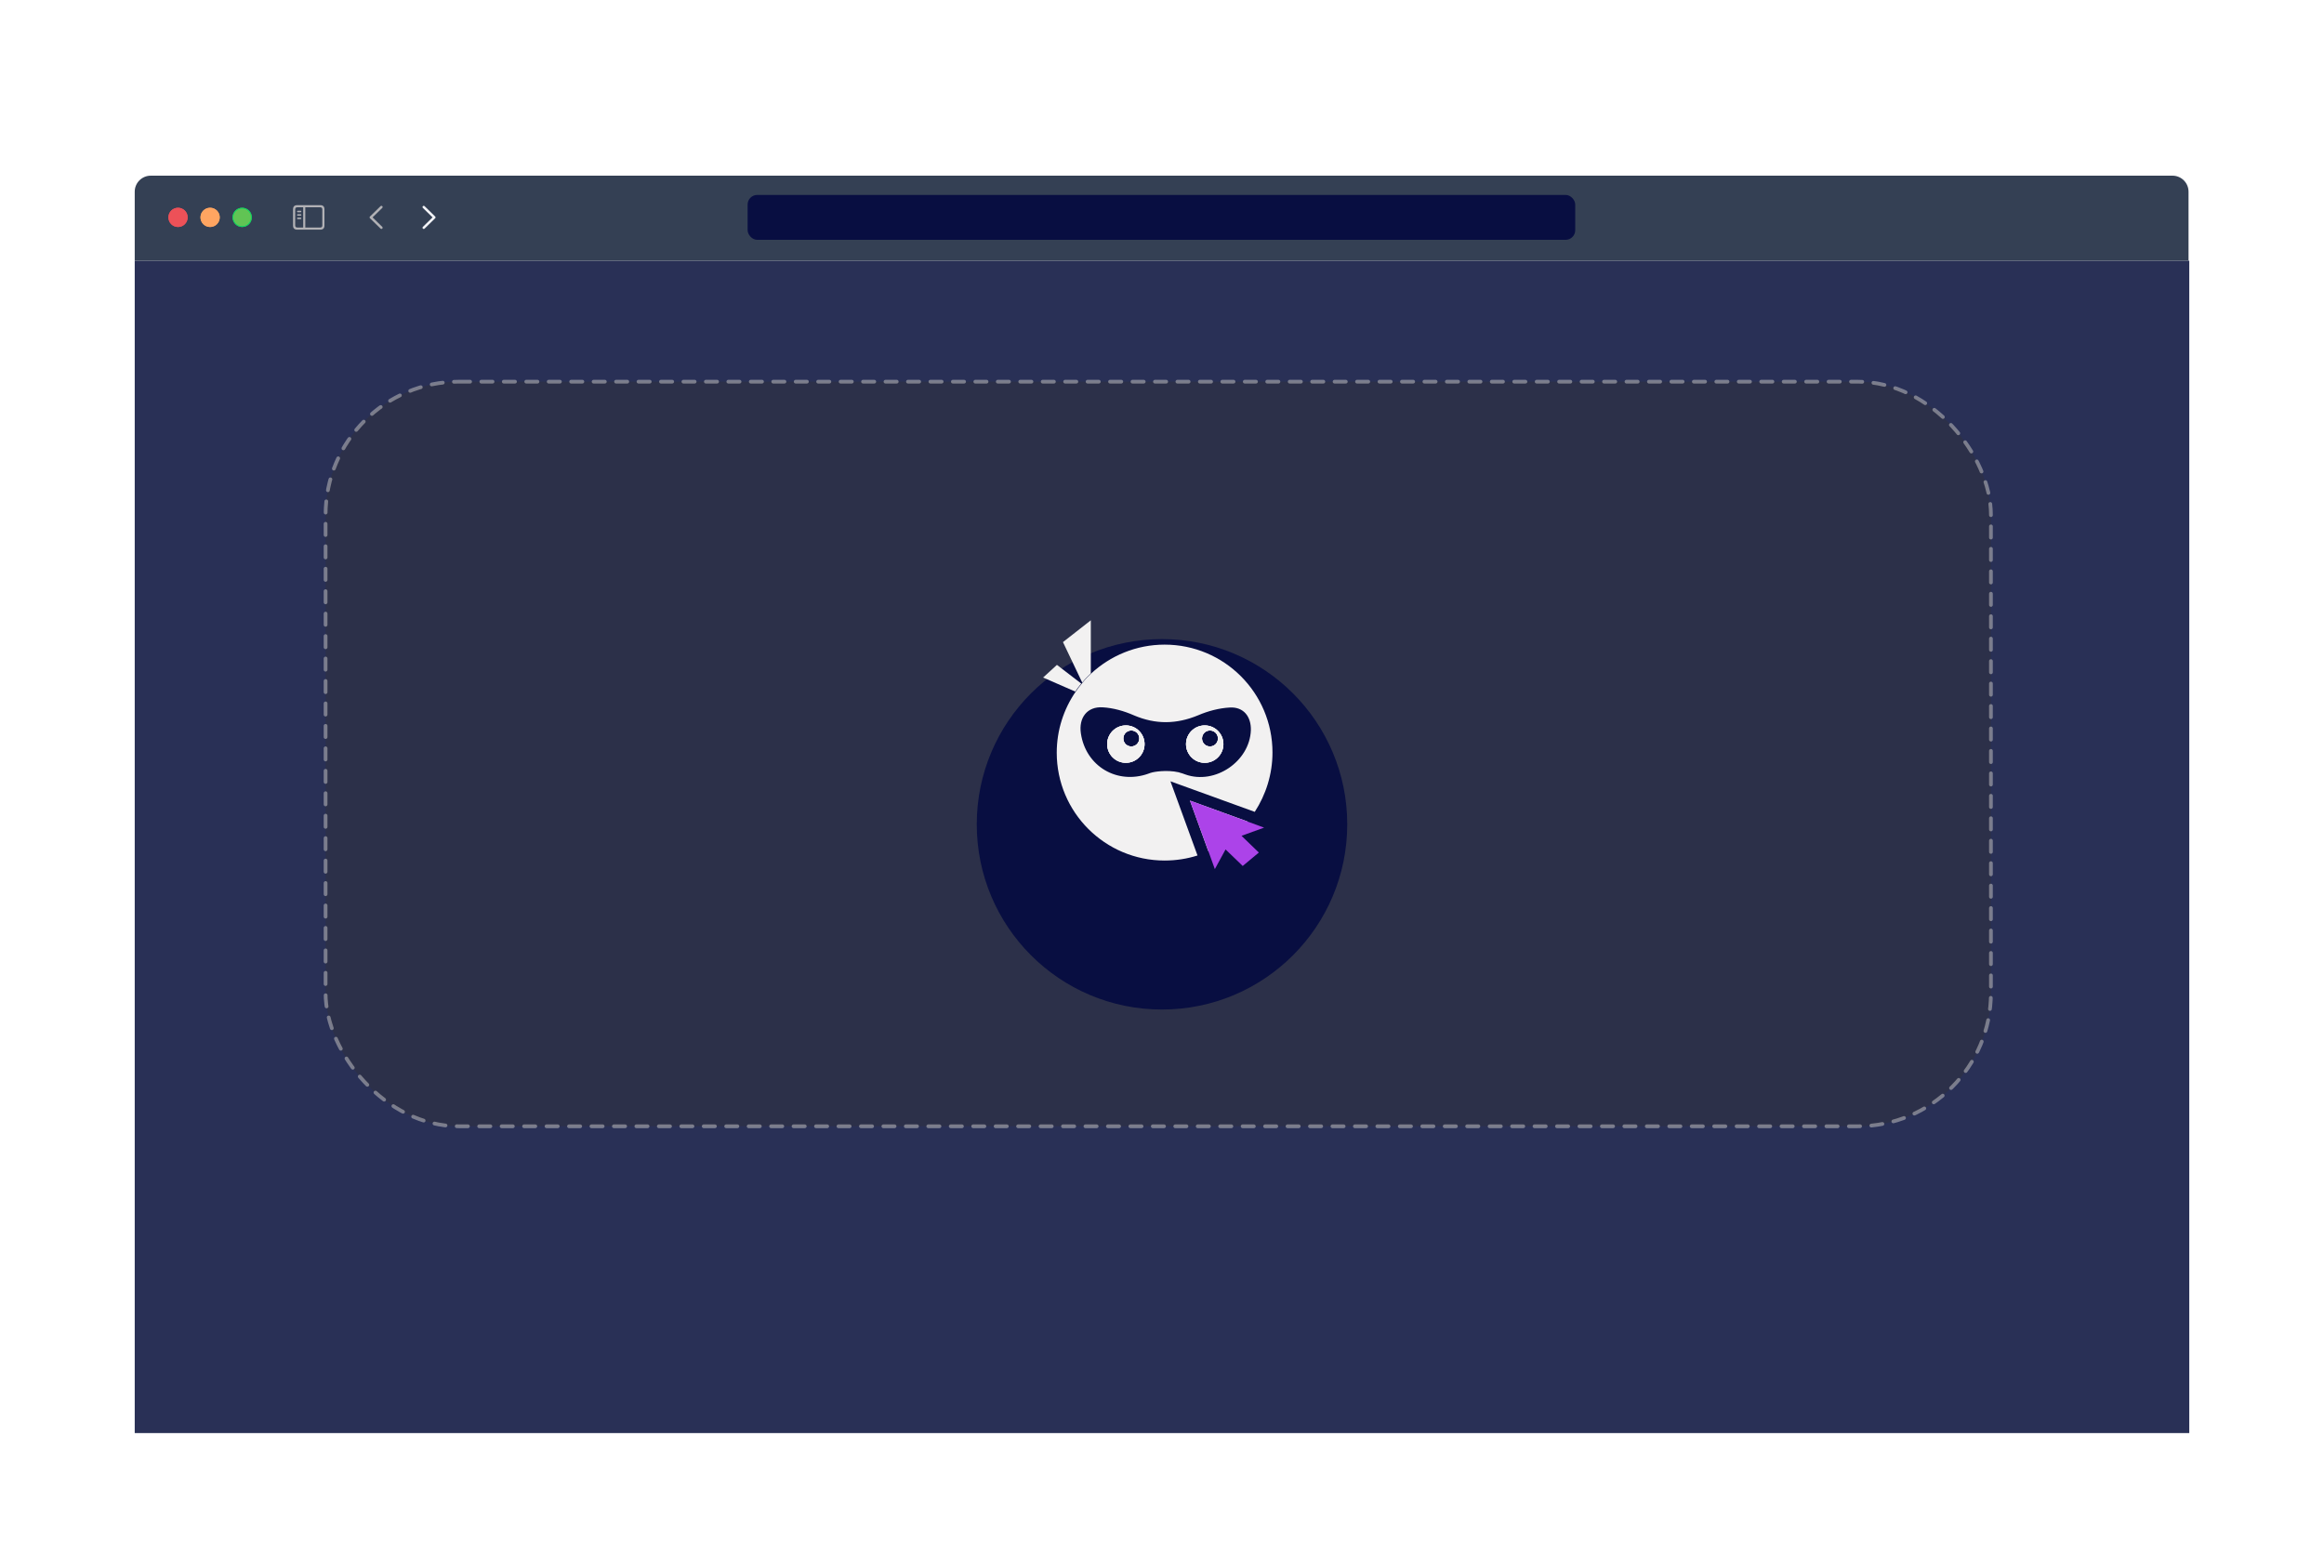 <svg width="621" height="419" viewBox="0 0 621 419" fill="none" xmlns="http://www.w3.org/2000/svg">
<g filter="url(#filter0_d_20_1797)">
<rect x="36" y="45.714" width="549" height="313.327" fill="#293056"/>
<path d="M36 27.286C36 24.919 37.919 23 40.286 23L580.517 23C582.883 23 584.802 24.919 584.802 27.286V45.714L36 45.714V27.286Z" fill="#344054"/>
<g clip-path="url(#clip0_20_1797)">
<path d="M101.684 37.138L98.863 34.385C98.796 34.317 98.76 34.235 98.76 34.146C98.76 34.054 98.799 33.965 98.867 33.908L101.684 31.151C101.745 31.09 101.823 31.055 101.915 31.055C102.1 31.055 102.239 31.197 102.239 31.382C102.239 31.468 102.204 31.553 102.147 31.613L99.557 34.146L102.147 36.679C102.204 36.74 102.239 36.822 102.239 36.91C102.239 37.096 102.1 37.234 101.915 37.234C101.823 37.234 101.745 37.199 101.684 37.138Z" fill="#B1B1B5"/>
<path d="M113.226 37.238C113.319 37.238 113.397 37.202 113.458 37.142L116.279 34.385C116.346 34.317 116.382 34.235 116.382 34.146C116.382 34.054 116.346 33.968 116.279 33.908L113.461 31.154C113.397 31.09 113.319 31.055 113.226 31.055C113.041 31.055 112.903 31.197 112.903 31.382C112.903 31.468 112.938 31.553 112.995 31.613L115.585 34.146L112.995 36.679C112.938 36.74 112.903 36.822 112.903 36.91C112.903 37.096 113.041 37.238 113.226 37.238Z" fill="#F3F4F8"/>
</g>
<path d="M79.423 37.426H85.578C86.325 37.426 86.695 37.056 86.695 36.324V31.98C86.695 31.247 86.325 30.877 85.578 30.877H79.423C78.68 30.877 78.306 31.244 78.306 31.98V36.324C78.306 37.06 78.68 37.426 79.423 37.426ZM79.43 36.854C79.075 36.854 78.879 36.665 78.879 36.295V32.008C78.879 31.639 79.075 31.45 79.43 31.45H81.017V36.854H79.43ZM85.57 31.45C85.923 31.45 86.122 31.639 86.122 32.008V36.295C86.122 36.665 85.923 36.854 85.57 36.854H81.576V31.45H85.57ZM80.33 32.77C80.441 32.77 80.533 32.674 80.533 32.571C80.533 32.464 80.441 32.371 80.33 32.371H79.569C79.462 32.371 79.366 32.464 79.366 32.571C79.366 32.674 79.462 32.77 79.569 32.77H80.33ZM80.33 33.691C80.441 33.691 80.533 33.595 80.533 33.488C80.533 33.382 80.441 33.293 80.33 33.293H79.569C79.462 33.293 79.366 33.382 79.366 33.488C79.366 33.595 79.462 33.691 79.569 33.691H80.33ZM80.33 34.609C80.441 34.609 80.533 34.52 80.533 34.413C80.533 34.307 80.441 34.214 80.33 34.214H79.569C79.462 34.214 79.366 34.307 79.366 34.413C79.366 34.52 79.462 34.609 79.569 34.609H80.33Z" fill="#B1B1B5"/>
<g filter="url(#filter1_i_20_1797)">
<path fill-rule="evenodd" clip-rule="evenodd" d="M47.571 36.714C48.991 36.714 50.143 35.563 50.143 34.143C50.143 32.723 48.991 31.571 47.571 31.571C46.151 31.571 45 32.723 45 34.143C45 35.563 46.151 36.714 47.571 36.714Z" fill="#ED5158"/>
</g>
<path d="M50.035 34.143C50.035 35.504 48.932 36.607 47.571 36.607C46.21 36.607 45.107 35.504 45.107 34.143C45.107 32.782 46.21 31.679 47.571 31.679C48.932 31.679 50.035 32.782 50.035 34.143Z" stroke="#ED5158" stroke-width="0.214"/>
<g filter="url(#filter2_i_20_1797)">
<path fill-rule="evenodd" clip-rule="evenodd" d="M56.143 36.714C57.563 36.714 58.714 35.563 58.714 34.143C58.714 32.723 57.563 31.572 56.143 31.572C54.723 31.572 53.572 32.723 53.572 34.143C53.572 35.563 54.723 36.714 56.143 36.714Z" fill="#FFA561"/>
</g>
<path d="M58.607 34.143C58.607 35.504 57.504 36.607 56.143 36.607C54.782 36.607 53.679 35.504 53.679 34.143C53.679 32.782 54.782 31.679 56.143 31.679C57.504 31.679 58.607 32.782 58.607 34.143Z" stroke="#FFA561" stroke-width="0.214"/>
<g filter="url(#filter3_i_20_1797)">
<path fill-rule="evenodd" clip-rule="evenodd" d="M64.715 36.714C66.135 36.714 67.286 35.563 67.286 34.143C67.286 32.723 66.135 31.572 64.715 31.572C63.295 31.572 62.143 32.723 62.143 34.143C62.143 35.563 63.295 36.714 64.715 36.714Z" fill="#61C454"/>
</g>
<path d="M67.179 34.143C67.179 35.504 66.076 36.607 64.715 36.607C63.354 36.607 62.251 35.504 62.251 34.143C62.251 32.782 63.354 31.679 64.715 31.679C66.076 31.679 67.179 32.782 67.179 34.143Z" stroke="#00D764" stroke-width="0.214"/>
<g clip-path="url(#clip1_20_1797)">
<rect x="199.776" y="28.143" width="221.143" height="12" rx="2.571" fill="#080E41"/>
</g>
</g>
<rect opacity="0.6" x="87" y="102" width="445" height="199" rx="35.615" fill="#2F3142" stroke="#B1B1B5" stroke-linecap="round" stroke-dasharray="3 3"/>
<g filter="url(#filter4_d_20_1797)">
<circle cx="310.5" cy="200.5" r="49.5" fill="#080E41"/>
</g>
<path d="M291.478 165.776V179.98C290.646 180.76 289.866 181.541 289.189 182.425L284.038 171.603L291.478 165.776Z" fill="#F2F1F1"/>
<path d="M282.425 177.691L288.929 182.685C288.357 183.362 287.836 184.038 287.316 184.819L278.731 181.073L282.425 177.691Z" fill="#F2F1F1"/>
<path d="M300.844 193.872C298.086 193.872 295.849 196.109 295.849 198.866C295.849 201.624 298.086 203.861 300.844 203.861C303.601 203.861 305.839 201.624 305.839 198.866C305.839 196.109 303.601 193.872 300.844 193.872ZM302.301 199.491C301.104 199.491 300.168 198.554 300.168 197.358C300.168 196.161 301.104 195.224 302.301 195.224C303.497 195.224 304.434 196.161 304.434 197.358C304.434 198.554 303.445 199.491 302.301 199.491Z" fill="#F2F1F1"/>
<path d="M321.915 193.872C319.158 193.872 316.921 196.109 316.921 198.866C316.921 201.624 319.158 203.861 321.915 203.861C324.673 203.861 326.91 201.624 326.91 198.866C326.91 196.109 324.673 193.872 321.915 193.872ZM323.32 199.491C322.124 199.491 321.187 198.554 321.187 197.358C321.187 196.161 322.124 195.224 323.32 195.224C324.517 195.224 325.453 196.161 325.453 197.358C325.453 198.554 324.517 199.491 323.32 199.491Z" fill="#F2F1F1"/>
<path d="M317.961 213.955L322.852 227.43C326.91 225.609 330.5 222.903 333.31 219.522L317.961 213.955ZM340.022 201.103C340.022 185.183 327.118 172.279 311.198 172.279C303.601 172.279 296.681 175.245 291.531 180.032C290.698 180.812 289.918 181.593 289.241 182.477C289.189 182.581 289.085 182.633 289.033 182.737C288.461 183.414 287.941 184.09 287.42 184.87C284.247 189.501 282.374 195.12 282.374 201.155C282.374 217.076 295.277 229.979 311.198 229.979C314.267 229.979 317.233 229.511 319.99 228.627L312.758 208.804L335.287 216.972C338.253 212.394 340.022 206.931 340.022 201.103ZM316.765 206.983C316.244 206.775 315.724 206.618 315.152 206.462C315.1 206.462 315.1 206.462 315.048 206.41C311.614 205.63 308.128 206.358 307.972 206.41C307.556 206.514 307.191 206.618 306.827 206.775C298.502 209.74 290.126 204.797 288.825 196.005C288.201 191.842 290.49 188.773 294.652 189.033C297.462 189.189 300.376 190.021 302.977 191.166C308.804 193.663 314.371 193.559 320.146 191.166C322.8 190.021 325.766 189.241 328.627 189.085C332.269 188.877 334.35 191.478 334.246 195.172C333.934 203.497 324.673 209.792 316.765 206.983Z" fill="#F2F1F1"/>
<path d="M300.844 193.872C298.086 193.872 295.849 196.109 295.849 198.867C295.849 201.624 298.086 203.862 300.844 203.862C303.601 203.862 305.839 201.624 305.839 198.867C305.839 196.109 303.601 193.872 300.844 193.872ZM302.301 199.491C301.104 199.491 300.168 198.555 300.168 197.358C300.168 196.161 301.104 195.225 302.301 195.225C303.497 195.225 304.434 196.161 304.434 197.358C304.434 198.555 303.445 199.491 302.301 199.491Z" fill="#F2F1F1"/>
<path d="M321.915 193.872C319.158 193.872 316.921 196.109 316.921 198.867C316.921 201.624 319.158 203.862 321.915 203.862C324.673 203.862 326.91 201.624 326.91 198.867C326.91 196.109 324.673 193.872 321.915 193.872ZM323.32 199.491C322.124 199.491 321.187 198.555 321.187 197.358C321.187 196.161 322.124 195.225 323.32 195.225C324.517 195.225 325.453 196.161 325.453 197.358C325.453 198.555 324.517 199.491 323.32 199.491Z" fill="#F2F1F1"/>
<path d="M300.844 193.872C298.086 193.872 295.849 196.109 295.849 198.867C295.849 201.624 298.086 203.861 300.844 203.861C303.601 203.861 305.839 201.624 305.839 198.867C305.839 196.109 303.601 193.872 300.844 193.872ZM302.301 199.491C301.104 199.491 300.168 198.554 300.168 197.358C300.168 196.161 301.104 195.225 302.301 195.225C303.497 195.225 304.434 196.161 304.434 197.358C304.434 198.554 303.445 199.491 302.301 199.491Z" fill="#F2F1F1"/>
<path d="M321.916 193.872C319.158 193.872 316.921 196.109 316.921 198.866C316.921 201.624 319.158 203.861 321.916 203.861C324.673 203.861 326.91 201.624 326.91 198.866C326.91 196.109 324.673 193.872 321.916 193.872ZM323.32 199.491C322.124 199.491 321.187 198.554 321.187 197.358C321.187 196.161 322.124 195.224 323.32 195.224C324.517 195.224 325.454 196.161 325.454 197.358C325.454 198.554 324.517 199.491 323.32 199.491Z" fill="#F2F1F1"/>
<path d="M331.749 223.372L336.379 227.846L332.061 231.436L331.541 230.916L327.482 227.014L324.621 232.269L323.008 227.794L317.961 213.955L333.674 219.678L337.784 221.187L331.749 223.372Z" fill="#AC43E9"/>
<defs>
<filter id="filter0_d_20_1797" x="0.074" y="11.025" width="620.851" height="407.892" filterUnits="userSpaceOnUse" color-interpolation-filters="sRGB">
<feFlood flood-opacity="0" result="BackgroundImageFix"/>
<feColorMatrix in="SourceAlpha" type="matrix" values="0 0 0 0 0 0 0 0 0 0 0 0 0 0 0 0 0 0 127 0" result="hardAlpha"/>
<feOffset dy="23.95"/>
<feGaussianBlur stdDeviation="17.963"/>
<feColorMatrix type="matrix" values="0 0 0 0 0 0 0 0 0 0 0 0 0 0 0 0 0 0 0.2 0"/>
<feBlend mode="normal" in2="BackgroundImageFix" result="effect1_dropShadow_20_1797"/>
<feBlend mode="normal" in="SourceGraphic" in2="effect1_dropShadow_20_1797" result="shape"/>
</filter>
<filter id="filter1_i_20_1797" x="45" y="31.571" width="5.143" height="5.143" filterUnits="userSpaceOnUse" color-interpolation-filters="sRGB">
<feFlood flood-opacity="0" result="BackgroundImageFix"/>
<feBlend mode="normal" in="SourceGraphic" in2="BackgroundImageFix" result="shape"/>
<feColorMatrix in="SourceAlpha" type="matrix" values="0 0 0 0 0 0 0 0 0 0 0 0 0 0 0 0 0 0 127 0" result="hardAlpha"/>
<feOffset/>
<feGaussianBlur stdDeviation="1.286"/>
<feComposite in2="hardAlpha" operator="arithmetic" k2="-1" k3="1"/>
<feColorMatrix type="matrix" values="0 0 0 0 0.925 0 0 0 0 0.427 0 0 0 0 0.384 0 0 0 1 0"/>
<feBlend mode="normal" in2="shape" result="effect1_innerShadow_20_1797"/>
</filter>
<filter id="filter2_i_20_1797" x="53.572" y="31.572" width="5.143" height="5.143" filterUnits="userSpaceOnUse" color-interpolation-filters="sRGB">
<feFlood flood-opacity="0" result="BackgroundImageFix"/>
<feBlend mode="normal" in="SourceGraphic" in2="BackgroundImageFix" result="shape"/>
<feColorMatrix in="SourceAlpha" type="matrix" values="0 0 0 0 0 0 0 0 0 0 0 0 0 0 0 0 0 0 127 0" result="hardAlpha"/>
<feOffset/>
<feGaussianBlur stdDeviation="1.286"/>
<feComposite in2="hardAlpha" operator="arithmetic" k2="-1" k3="1"/>
<feColorMatrix type="matrix" values="0 0 0 0 0.961 0 0 0 0 0.769 0 0 0 0 0.318 0 0 0 1 0"/>
<feBlend mode="normal" in2="shape" result="effect1_innerShadow_20_1797"/>
</filter>
<filter id="filter3_i_20_1797" x="62.143" y="31.572" width="5.143" height="5.143" filterUnits="userSpaceOnUse" color-interpolation-filters="sRGB">
<feFlood flood-opacity="0" result="BackgroundImageFix"/>
<feBlend mode="normal" in="SourceGraphic" in2="BackgroundImageFix" result="shape"/>
<feColorMatrix in="SourceAlpha" type="matrix" values="0 0 0 0 0 0 0 0 0 0 0 0 0 0 0 0 0 0 127 0" result="hardAlpha"/>
<feOffset/>
<feGaussianBlur stdDeviation="1.286"/>
<feComposite in2="hardAlpha" operator="arithmetic" k2="-1" k3="1"/>
<feColorMatrix type="matrix" values="0 0 0 0 0.408 0 0 0 0 0.8 0 0 0 0 0.345 0 0 0 1 0"/>
<feBlend mode="normal" in2="shape" result="effect1_innerShadow_20_1797"/>
</filter>
<filter id="filter4_d_20_1797" x="201.6" y="111.4" width="217.8" height="217.8" filterUnits="userSpaceOnUse" color-interpolation-filters="sRGB">
<feFlood flood-opacity="0" result="BackgroundImageFix"/>
<feColorMatrix in="SourceAlpha" type="matrix" values="0 0 0 0 0 0 0 0 0 0 0 0 0 0 0 0 0 0 127 0" result="hardAlpha"/>
<feOffset dy="19.8"/>
<feGaussianBlur stdDeviation="29.7"/>
<feColorMatrix type="matrix" values="0 0 0 0 0.755 0 0 0 0 0.447 0 0 0 0 0.933 0 0 0 0.25 0"/>
<feBlend mode="normal" in2="BackgroundImageFix" result="effect1_dropShadow_20_1797"/>
<feBlend mode="normal" in="SourceGraphic" in2="effect1_dropShadow_20_1797" result="shape"/>
</filter>
<clipPath id="clip0_20_1797">
<rect width="28.286" height="12" fill="white" transform="translate(93.428 28.143)"/>
</clipPath>
<clipPath id="clip1_20_1797">
<rect width="257.251" height="12" fill="white" transform="translate(181.776 28.143)"/>
</clipPath>
</defs>
</svg>
